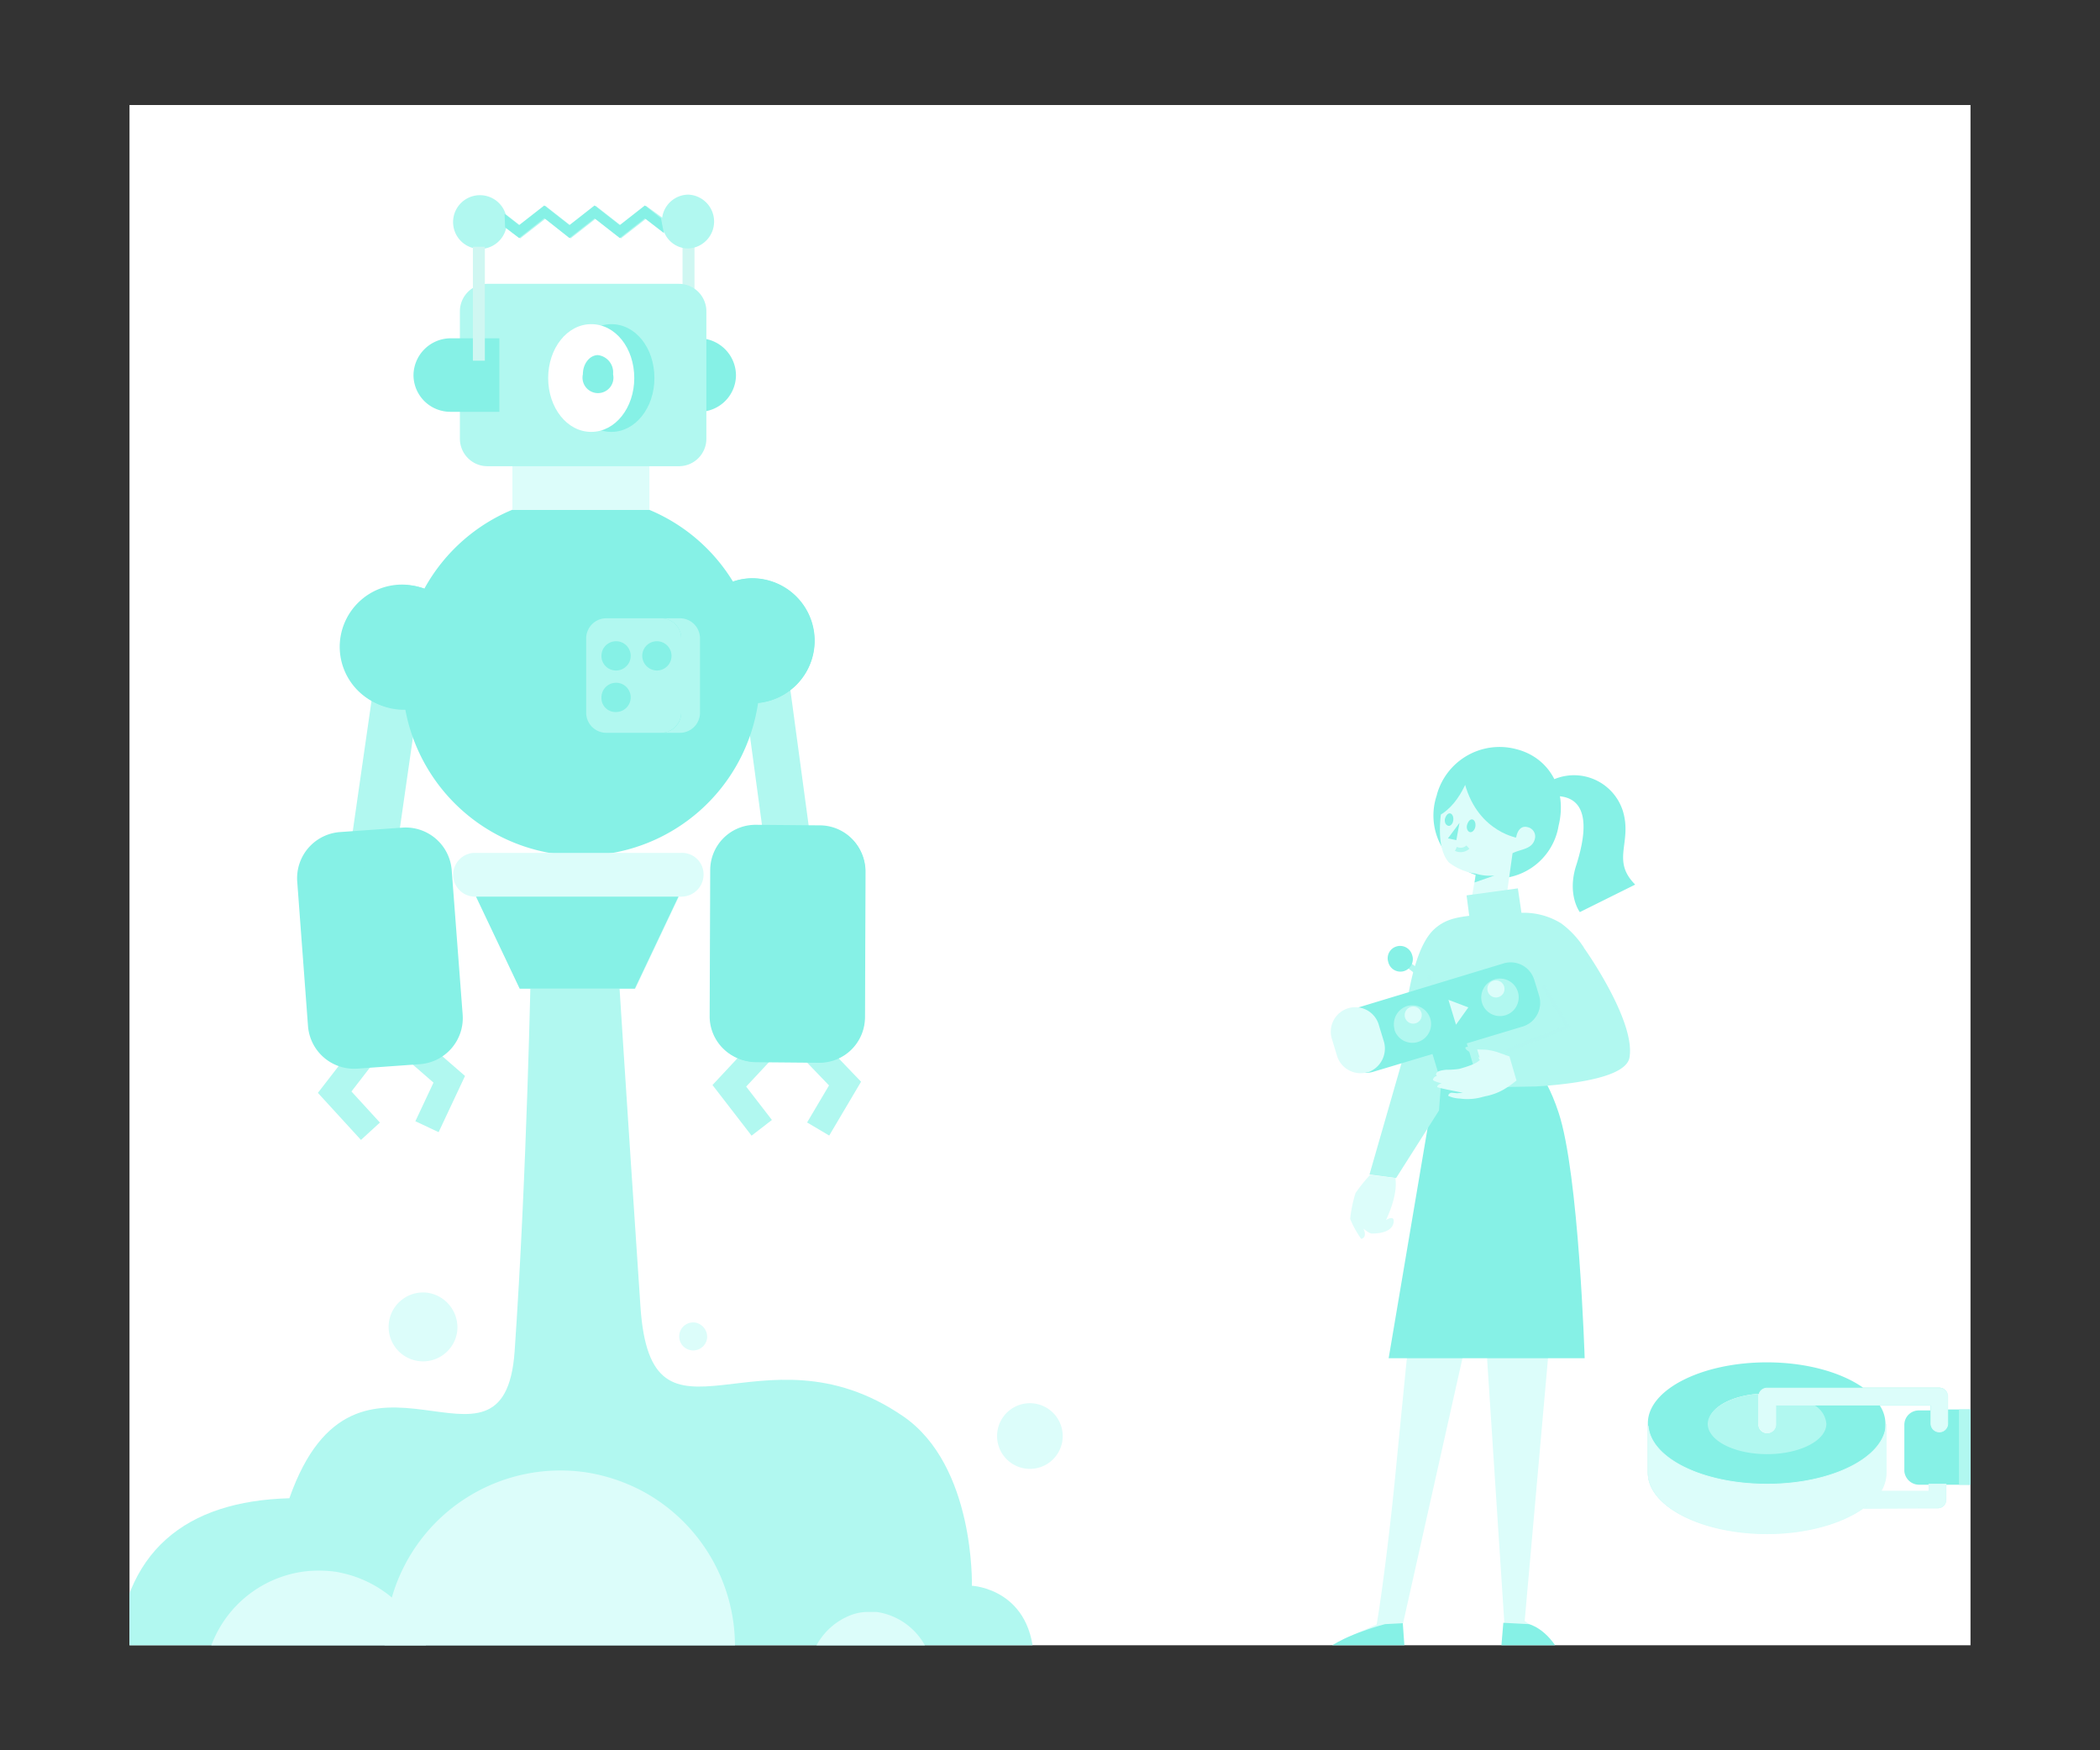 <svg id="Calque_1" data-name="Calque 1" xmlns="http://www.w3.org/2000/svg" xmlns:xlink="http://www.w3.org/1999/xlink" viewBox="0 0 300 250"><rect x="0" y="0" width="300" height="250" fill="#333333" stroke="none"/><defs><style>.cls-1,.cls-12,.cls-14,.cls-16,.cls-17,.cls-18,.cls-19,.cls-4,.cls-5{fill:none;}.cls-13,.cls-2{fill:#fff;}.cls-3{clip-path:url(#clip-path);}.cls-14,.cls-16,.cls-18,.cls-19,.cls-4,.cls-5{stroke:#b1f8f0;}.cls-4{stroke-width:3.67px;}.cls-19,.cls-5{stroke-linecap:round;}.cls-5{stroke-width:6.6px;}.cls-6{fill:#19141e;}.cls-10,.cls-13,.cls-15,.cls-20,.cls-6,.cls-7,.cls-8,.cls-9{fill-rule:evenodd;}.cls-7{fill:#405fd3;}.cls-11,.cls-15,.cls-8{fill:#86f1e6;}.cls-20,.cls-9{fill:#dcfdfa;}.cls-10{fill:#b1f8f0;}.cls-12{stroke:#cff7f2;stroke-width:1.71px;}.cls-14,.cls-20{stroke-miterlimit:10;}.cls-14{stroke-width:0.63px;}.cls-15,.cls-16,.cls-17,.cls-18{isolation:isolate;}.cls-16,.cls-17,.cls-18{stroke-width:0.5px;}.cls-16{opacity:0.2;}.cls-17{stroke:#000;opacity:0.15;}.cls-18{opacity:0.2;}.cls-19{stroke-width:0.84px;}.cls-20{stroke:#dcfdfa;stroke-width:0.11px;}</style><clipPath id="clip-path"><rect class="cls-1" x="18.5" y="15" width="263" height="220"/></clipPath></defs><title>scene_research_responsive</title><rect class="cls-2" x="18.5" y="15" width="263" height="220"/><g class="cls-3"><path class="cls-4" d="M52.92,161.58,47.81,156l7.43-9.61,8.94,7.77L61,160.93"/><path class="cls-4" d="M108.82,161.09l-4.63-6,8.3-8.89,8.23,8.57-3.84,6.49"/><path class="cls-5" d="M112.57,120.7,108.9,93.52"/><path class="cls-5" d="M53.56,119.9l3.91-27.18"/><path class="cls-6" d="M97.08,104.67H86.54a2.88,2.88,0,0,1-2.88-2.89V91.2a2.88,2.88,0,0,1,2.88-2.89H97.08A2.87,2.87,0,0,1,100,91.2v10.58a2.82,2.82,0,0,1-2.87,2.89"/><path class="cls-7" d="M94.44,104.67H86.62a2.88,2.88,0,0,1-2.88-2.89V91.2a2.88,2.88,0,0,1,2.88-2.89h7.82a2.88,2.88,0,0,1,2.88,2.89v10.58a2.93,2.93,0,0,1-2.88,2.89"/><path class="cls-8" d="M57.87,101.38h-.24a8.9,8.9,0,1,1,3-17.31,25.48,25.48,0,0,1,44.08-1,8.27,8.27,0,0,1,2.87-.48,8.92,8.92,0,0,1,.72,17.8,25.55,25.55,0,0,1-50.39,1ZM42.46,125.91a6.61,6.61,0,0,1,6.07-7.06l9-.64a6.6,6.6,0,0,1,7,6.09L66.1,145A6.61,6.61,0,0,1,60,152l-9,.64a6.6,6.6,0,0,1-7-6.09Zm59-1.61a6.48,6.48,0,0,1,6.55-6.49l9.1.08a6.47,6.47,0,0,1,6.47,6.57l-.08,20.76a6.47,6.47,0,0,1-6.55,6.5l-9.1-.08a6.48,6.48,0,0,1-6.47-6.58Z"/><path class="cls-9" d="M73.2,72.84H92.77V66.35H73.2Z"/><path class="cls-10" d="M94.44,104.67a2.88,2.88,0,0,0,2.88-2.89V91.2a2.88,2.88,0,0,0-2.88-2.89h2.72A2.87,2.87,0,0,1,100,91.2v10.58a2.87,2.87,0,0,1-2.87,2.89Z"/><path class="cls-11" d="M47.41,125.43l1.12-.08h0Zm-1.2-1-.08-1.12h0Zm2.88,21.65-1.12.08h0Zm-1,1.2L48,146.19Zm-1.2-1-1.11.08h0Zm-1.59-20.76-1.12.08h0Zm6.22-.48L52.6,125h0Zm-1.19-1-.08-1.12h0Zm2.79,21.72-1.12.09h0ZM52,147,52,145.87Zm-1.11-1-1.12.08h0Zm-1.68-20.68-1.12.08h0Zm-.72.08a2.19,2.19,0,0,0-2.4-2l.16,2.17h0ZM50.13,146l-1.6-20.68-2.16.16L48,146.19Zm-2,2.4a2.19,2.19,0,0,0,2-2.4l-2.16.16h0Zm-2.39-2a2.18,2.18,0,0,0,2.39,2L48,146.27h0Zm-1.6-20.76,1.6,20.68,2.15-.16-1.6-20.68Zm2-2.33a2.19,2.19,0,0,0-2,2.41l2.15-.16h0ZM52.52,125a2.18,2.18,0,0,0-2.39-2l.16,2.17h0ZM54.2,145.7,52.6,125l-2.15.17L52,145.87Zm-2.08,2.41a2.19,2.19,0,0,0,2-2.41l-2.16.17h0ZM49.81,146a2.18,2.18,0,0,0,2.39,2L52,145.87h0Zm-1.68-20.68L49.73,146l2.15-.16-1.59-20.68ZM50.21,123a2.19,2.19,0,0,0-2,2.41l2.16-.16h0Z"/><path class="cls-10" d="M94.44,104.67H86.62a2.88,2.88,0,0,1-2.88-2.89V91.2a2.88,2.88,0,0,1,2.88-2.89h7.82a2.88,2.88,0,0,1,2.88,2.89v10.58A2.93,2.93,0,0,1,94.44,104.67ZM88,95.77a2.09,2.09,0,1,0-2.08-2.09A2.07,2.07,0,0,0,88,95.77Zm5.83,0a2.09,2.09,0,1,0-2.08-2.09A2.12,2.12,0,0,0,93.81,95.77ZM88,101.7a2.09,2.09,0,1,0-2.08-2.08A2,2,0,0,0,88,101.7Z"/><path class="cls-8" d="M48.53,92.4a8.87,8.87,0,1,0,8.86-8.9,8.91,8.91,0,0,0-8.86,8.9"/><path class="cls-8" d="M101.63,124.38l-.08,20.76a6.53,6.53,0,0,0,6.47,6.58l9,.08a6.52,6.52,0,0,0,6.55-6.5l.08-20.76A6.52,6.52,0,0,0,117.2,118l-9.1-.08a6.41,6.41,0,0,0-6.47,6.49"/><path class="cls-8" d="M104.67,83.1a8.27,8.27,0,0,1,2.87-.48,8.92,8.92,0,0,1,.72,17.8,28.9,28.9,0,0,0,.24-3.77,25.34,25.34,0,0,0-3.83-13.55Z"/><path class="cls-10" d="M147.71,237.64H16.59c.64-16.27,10.14-23.24,24.75-23.64,9.59-27.26,30.67.56,32.18-21,1.76-25.41,2.32-55.31,2.32-55.31l12.46.24s1,16,3.19,48.65c1.52,23.09,17.09,1.69,37.53,15.71,10.3,7.06,9.82,24.21,9.82,24.21s8.87.4,8.87,11.14"/><path class="cls-9" d="M61.63,237.64H29.45a16.44,16.44,0,0,1,14.37-13.22,18.09,18.09,0,0,1,4.15.08,19.68,19.68,0,0,1,2.32.56,16.74,16.74,0,0,1,11.34,12.58"/><path class="cls-9" d="M133.09,237.64h-17.4a9.45,9.45,0,0,1,6-7,6.94,6.94,0,0,1,2.24-.4h1.28a9.41,9.41,0,0,1,7.9,7.45"/><path class="cls-9" d="M104.83,237.64H55.08a24.06,24.06,0,0,1,.16-6.33A21.07,21.07,0,0,1,56,228.1a25.06,25.06,0,0,1,27.78-17.79,25.68,25.68,0,0,1,8.23,2.8,25.15,25.15,0,0,1,12.86,24.53"/><path class="cls-9" d="M65.3,190.27a4.92,4.92,0,1,1-4.15-5.61,5,5,0,0,1,4.15,5.61"/><path class="cls-9" d="M101,191.23a2,2,0,1,1-1.67-2.32,2.07,2.07,0,0,1,1.67,2.32"/><path class="cls-9" d="M151.76,205.85a4.69,4.69,0,1,1-3.92-5.37,4.7,4.7,0,0,1,3.92,5.37"/><path class="cls-9" d="M90.77,141.22H74.32l-6.23-13.15H97Zm6.63-13.15H67.69a3.13,3.13,0,0,1,0-6.25H97.4a3.07,3.07,0,0,1,3.11,3.12A3.17,3.17,0,0,1,97.4,128.07Z"/><path class="cls-8" d="M90.69,141.22H74.24L68,128.07H96.92Z"/><path class="cls-12" d="M98.36,51.52V34.45"/><path class="cls-8" d="M99.87,58.82h-7V48.32h7a5.32,5.32,0,0,1,5.27,5.29,5.26,5.26,0,0,1-5.27,5.21"/><path class="cls-10" d="M94.6,31.08a3.8,3.8,0,0,1,3.76-3.28,3.85,3.85,0,0,1,0,7.69,3.69,3.69,0,0,1-3.44-2.24l-2.63-2L88.7,34.05l-3.6-2.81-3.59,2.81-3.59-2.81-3.6,2.81-2-1.52a3.84,3.84,0,1,1-.08-1.93l2.07,1.61,3.6-2.81,3.59,2.81L85.1,29.4l3.6,2.81,3.59-2.81ZM97,66.59H69.61a3.93,3.93,0,0,1-3.91-3.93V44.47a3.93,3.93,0,0,1,3.91-3.93H97a3.93,3.93,0,0,1,3.91,3.93V62.66A3.92,3.92,0,0,1,97,66.59Z"/><path class="cls-11" d="M77.76,31.16,74.16,34l-2-1.52-.08-1.93,2.07,1.61,3.6-2.81,3.59,2.81,3.59-2.81,3.6,2.81,3.59-2.81,2.31,1.84.4,2.09-2.71-2.09L88.54,34l-3.6-2.81L81.35,34Z"/><path class="cls-8" d="M64.34,58.82h7V48.32h-7a5.33,5.33,0,0,0-5.27,5.29,5.26,5.26,0,0,0,5.27,5.21"/><path class="cls-8" d="M93.49,54c0,4.25-2.72,7.69-6.15,7.69S81.19,58.26,81.19,54s2.71-7.7,6.15-7.7,6.15,3.37,6.15,7.7"/><path class="cls-13" d="M90.61,54c0,4.25-2.71,7.69-6.15,7.69S78.31,58.26,78.31,54s2.72-7.7,6.15-7.7,6.15,3.37,6.15,7.7"/><path class="cls-8" d="M87.58,53.45a2.21,2.21,0,1,1-4.31,0c0-1.53,1-2.73,2.15-2.73a2.48,2.48,0,0,1,2.16,2.73"/><path class="cls-12" d="M68.41,51.52V35.25"/><path class="cls-9" d="M215.77,232.36l-.82.13L212,187.3l9.35,4.38-3.54,39.85c.57.39,4.05,2.8,2.15,2.73a5.79,5.79,0,0,1-4.23-1.9Zm-16.5-21c.94-9.71,1.83-18.53,1.83-18.53l8,.38-8.79,39.22h-1a14.35,14.35,0,0,1-7.46,1.72l4.81-2.1C197,230.2,198.19,222.14,199.27,211.35Z"/><path class="cls-8" d="M205.27,113.49A9.29,9.29,0,0,1,216.59,107c4.8,1.2,7.33,5.84,6.07,10.92a9,9,0,1,1-17.39-4.38"/><path class="cls-8" d="M221.46,113.74c6.45-.57,4.87,6.28,3.67,10-1.27,4.13.56,6.54.56,6.54l7.91-3.93c-3.48-3.49-.38-6-1.77-10.54a7.32,7.32,0,0,0-11-3.87,1,1,0,0,0,.63,1.84"/><path class="cls-9" d="M207,123.2c-2.28-2.48-.89-8.76-.76-9.08l2.91-2s4.36-.5,4.74.32c.63,1.46.95,7.36,2.72,7.11,0,0,.25-1.78,1.64-1.4a1.35,1.35,0,0,1,1,1.72c-.38,1.46-2,1.39-3.17,2-.25,1.77-.88,6.28-.88,6.28l-5.06.76.7-4.12A8.08,8.08,0,0,1,207,123.2"/><path class="cls-8" d="M208.05,120l-1.2-.25,1.65-2.22Z"/><path class="cls-8" d="M209.57,117.87c.13-.51.44-.89.76-.83s.51.51.44,1-.44.88-.76.82-.56-.51-.44-1"/><path class="cls-8" d="M206.41,117c.13-.51.44-.89.76-.82s.5.5.44,1-.44.89-.76.76-.5-.44-.44-.95"/><path class="cls-14" d="M209.7,121a1.56,1.56,0,0,1-1.71.25"/><path class="cls-15" d="M210.65,126.05l2.85-1a6.76,6.76,0,0,1-2.66-.26Z"/><path class="cls-8" d="M216.27,111l-7.33-.51c1.39,8.06,7.65,9.14,7.65,9.14"/><path class="cls-8" d="M206,113.23l-.51,3.3c3.48-1.77,4.74-6.92,4.74-6.92"/><path class="cls-8" d="M222.91,236.29h-8.53l.38-4.5,3.6.19C218.36,231.92,221.08,232.61,222.91,236.29Zm-22.51-4.44.32,4.51H188.58c2.53-2.67,9.29-4.38,9.29-4.38Z"/><path class="cls-8" d="M205.59,151.38,198.38,194h28s-.82-26.4-3.73-35.1c-2.15-6.53-4.68-7.67-4.68-7.67Z"/><path class="cls-10" d="M200.21,151.88s.32-15.17,4.68-19.16c1.39-1.27,2.85-1.65,5-1.91l-.38-2.92,7.33-1,.51,3.49a10.11,10.11,0,0,1,5.69,1.52,13.16,13.16,0,0,1,3.22,3.43.2.2,0,0,0,.07.13c.76,1.07,7.33,10.66,6.45,15.61-.51,2.73-7.46,3.68-12.46,4.06-.38,0-.76.06-1.14.06h0l-4,.07-9.36.12-.25,3.24-6.13,9.65-3.8-.51Z"/><path class="cls-16" d="M204.32,139.44c-2.65,7.68,1,9.14,1.58,15.93"/><path class="cls-17" d="M193.39,174.16c1.39.25,1.26-2,1.83-2.22a3.59,3.59,0,0,0,2.09-2.35"/><path class="cls-18" d="M215.2,150.11l8.79-3.49-3.54-5.84"/><path class="cls-19" d="M199.58,137.1a7.86,7.86,0,0,1,4.62,4.12"/><path class="cls-8" d="M204.64,150.55l-8.47,2.54a3.51,3.51,0,0,1-4.36-2.35l-.7-2.28a3.54,3.54,0,0,1,2.34-4.38l21.37-6.48a3.52,3.52,0,0,1,4.36,2.35l.7,2.29a3.54,3.54,0,0,1-2.34,4.38l-8,2.41,2,6.72-4.87,1.46Zm-2.91-14.15a1.78,1.78,0,1,1-3.41,1,1.76,1.76,0,0,1,1.2-2.22A1.78,1.78,0,0,1,201.73,136.4Z"/><path class="cls-9" d="M195.35,153.15h0A3.52,3.52,0,0,1,191,150.8l-.69-2.28a3.5,3.5,0,1,1,6.7-2l.7,2.28a3.6,3.6,0,0,1-2.34,4.38"/><path class="cls-10" d="M199.2,147.06A2.68,2.68,0,1,0,201,143.7a2.74,2.74,0,0,0-1.77,3.36"/><path class="cls-9" d="M200.72,145.35a1.22,1.22,0,1,0,.82-1.53,1.24,1.24,0,0,0-.82,1.53"/><path class="cls-10" d="M211.72,143.25a2.68,2.68,0,1,0,1.77-3.36,2.72,2.72,0,0,0-1.77,3.36"/><path class="cls-9" d="M212.54,141.6a1.22,1.22,0,1,0,.83-1.52,1.19,1.19,0,0,0-.83,1.52"/><path class="cls-9" d="M206.92,142.81l2.84,1.08L208,146.36"/><path class="cls-9" d="M199.33,168.26c.44,2.47-1.33,6-1.33,6s.89-.57,1.08-.07c.06.19.25,2-3.1,2-.38,0-1.2-.69-1.2-.69s.63,1.2-.32,1.46a14.33,14.33,0,0,1-1.58-2.86,19.27,19.27,0,0,1,.76-3.68,22,22,0,0,1,2.09-2.6Zm5.37-14a.67.67,0,0,1,.57-.57.46.46,0,0,1-.12-.25c.06-.51.94-.57,1.39-.64a12.62,12.62,0,0,0,1.89-.12c2.15-.58,2.66-1,2.91-1.21l.07-.06c-.07-.07-.07-.13-.13-.19l-.38-1.34c.63.07,1.26,0,1.9.13a8,8,0,0,1,1.58.44l1.26.45,1,3.43a14.26,14.26,0,0,1-1.77,1.26,8.49,8.49,0,0,1-2.72,1c-.06,0-.13.06-.25.06a7.83,7.83,0,0,1-3.35.26,4.33,4.33,0,0,1-1.65-.38c0-.38.45-.45.45-.45l.82.07.82-.07s-3.67-.7-3.67-.82c0-.38.63-.51.63-.51S204.7,154.42,204.7,154.23Z"/><path class="cls-10" d="M211,149.79a3.25,3.25,0,0,1-1-.19c-.57-.19-.95,0-.38.44s1.65.89,1.77,1.08"/><path class="cls-8" d="M278,214.2v-2.13h7.57a2.06,2.06,0,0,0,2.06-2.07v-6.61a2.06,2.06,0,0,0-2.06-2.07h-7.34v-1.9a1.18,1.18,0,0,0-1.2-1.21H252.48a1.18,1.18,0,0,0-1.21,1.21v3.85a1.21,1.21,0,1,0,2.41,0v-2.58H259a3.26,3.26,0,0,1,1.72,2.58c0,2.36-3.73,4.26-8.31,4.26s-8.31-1.9-8.31-4.26c0-2.12,3.1-3.91,7.17-4.19a1.22,1.22,0,0,1,1.14-.87h13.75c-3.09-2.18-8.08-3.62-13.75-3.62-9.34,0-17,3.91-17,8.68v7.08c0,4.77,7.57,8.68,17,8.68,5.67,0,10.66-1.44,13.75-3.62h10.65A1.16,1.16,0,0,0,278,214.2Zm-3.83-2.13h1.43V213h-7.05a4.86,4.86,0,0,0,.8-2.64h0v-7h0a4.73,4.73,0,0,0-.8-2.59h7.22v.69h-1.66a2.05,2.05,0,0,0-2.06,2.07v6.62A2.12,2.12,0,0,0,274.19,212.07Z"/><path class="cls-10" d="M251.27,199.08a.7.7,0,0,0-.06.35v3.93a1.23,1.23,0,1,0,2.45,0v-2.7h5.44a3.42,3.42,0,0,1,1.81,2.7c0,2.41-3.8,4.34-8.47,4.34s-8.48-1.93-8.48-4.34c.06-2.17,3.21-4,7.31-4.28Z"/><path class="cls-10" d="M279.86,201.32v10.75h3.66V201.32Z"/><path class="cls-20" d="M268.57,213.11c0-.06.06-.06.06-.12h6.93v-1H278v2.19a1.18,1.18,0,0,1-1.21,1.21c-4.64,0-8.13.05-10.48.05a.4.4,0,0,0,.23-.23l.17-.17.06-.06c-3,2.42-8.31,4.09-14.32,4.09-9.34,0-17-3.91-17-8.69v-6.72c.35,4.65,7.79,8.33,17,8.33,9.34,0,16.9-3.85,17-8.62v7h0a5.12,5.12,0,0,1-.8,2.71Zm-1.14,1.38a1.24,1.24,0,0,1-.23.17c.06,0,.11-.06.23-.17Zm-13.75-13.8v2.64a1.21,1.21,0,1,1-2.41,0v-3.85a1.18,1.18,0,0,1,1.21-1.21h24.57a1.18,1.18,0,0,1,1.2,1.21v3.85a1.2,1.2,0,1,1-2.4,0v-2.64Z"/></g></svg>